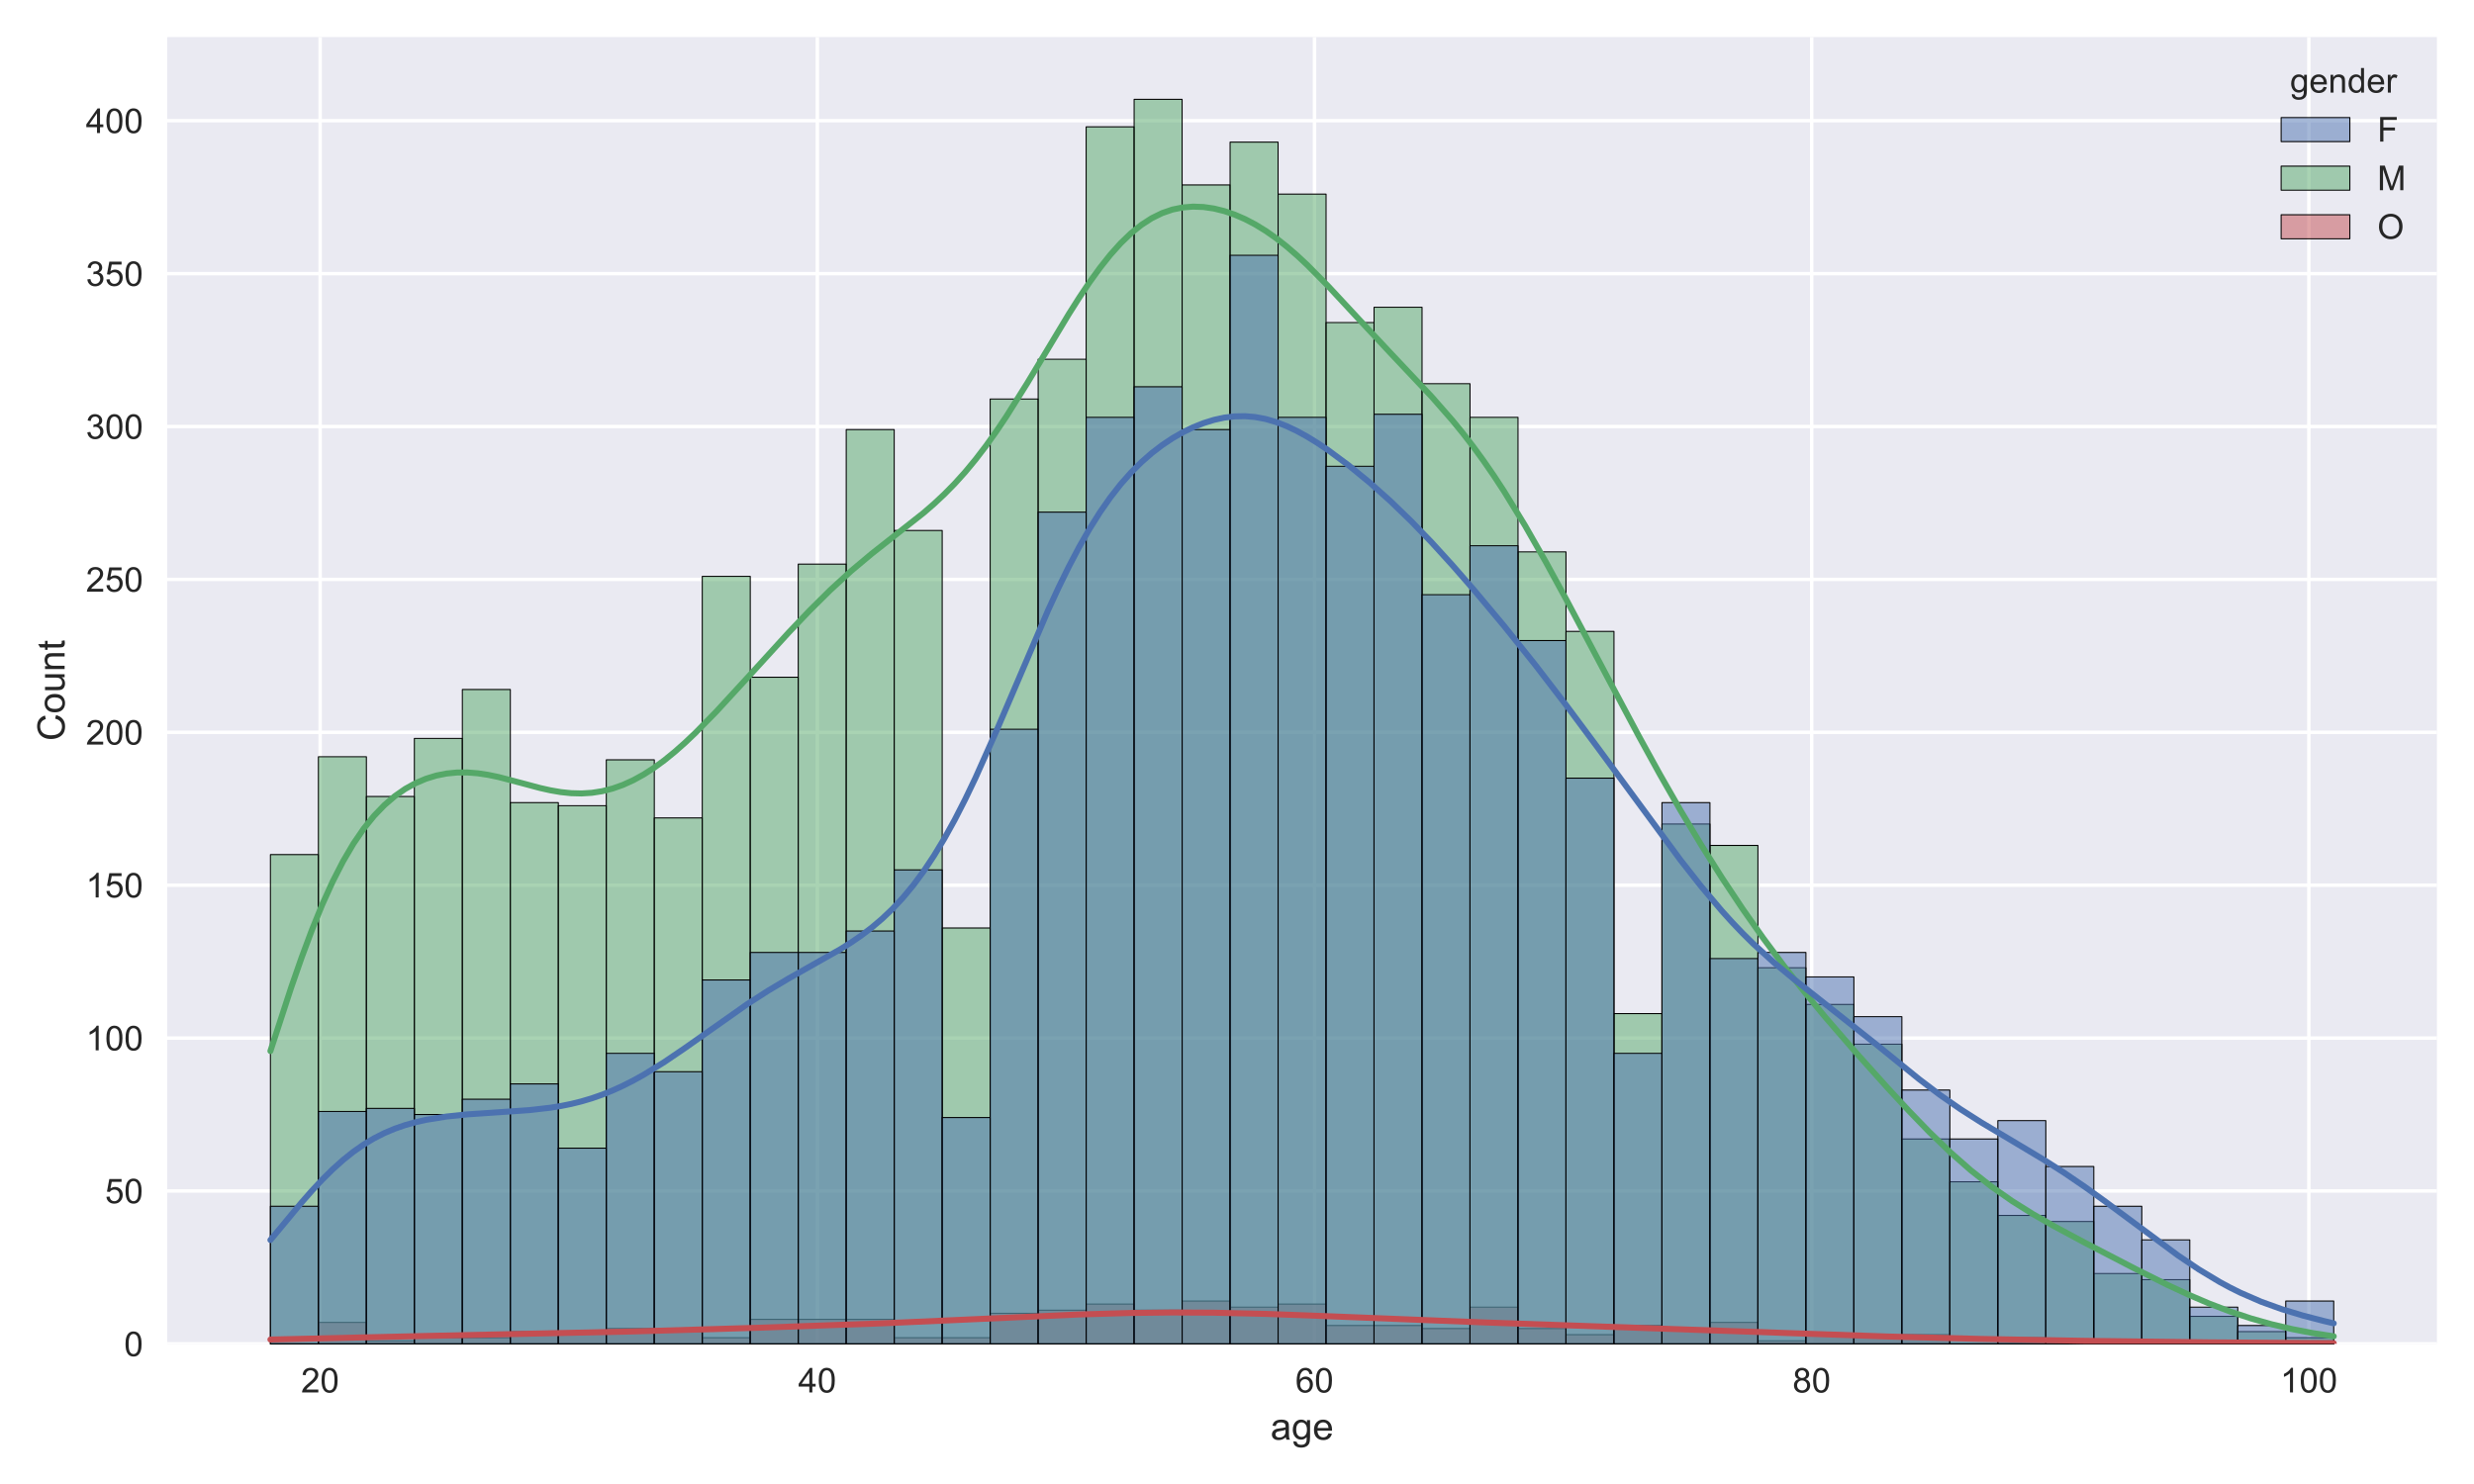 <?xml version="1.0" encoding="utf-8" standalone="no"?>
<!DOCTYPE svg PUBLIC "-//W3C//DTD SVG 1.1//EN"
  "http://www.w3.org/Graphics/SVG/1.1/DTD/svg11.dtd">
<!-- Created with matplotlib (https://matplotlib.org/) -->
<svg height="432pt" version="1.1" viewBox="0 0 720 432" width="720pt" xmlns="http://www.w3.org/2000/svg" xmlns:xlink="http://www.w3.org/1999/xlink">
 <defs>
  <style type="text/css">*{stroke-linecap:butt;stroke-linejoin:round;}</style>
 </defs>
 <g id="figure_1">
  <g id="patch_1">
   <path d="M 0 432 
L 720 432 
L 720 0 
L 0 0 
z
" style="fill:#ffffff;"/>
  </g>
  <g id="axes_1">
   <g id="patch_2">
    <path d="M 48.675 391.2 
L 709.2 391.2 
L 709.2 10.8 
L 48.675 10.8 
z
" style="fill:#eaeaf2;"/>
   </g>
   <g id="matplotlib.axis_1">
    <g id="xtick_1">
     <g id="line2d_1">
      <path clip-path="url(#p66447068a5)" d="M 93.168 391.2 
L 93.168 10.8 
" style="fill:none;stroke:#ffffff;stroke-linecap:round;"/>
     </g>
     <g id="line2d_2"/>
     <g id="text_1">
      <!-- 20 -->
      <g style="fill:#262626;" transform="translate(87.607 405.358)scale(0.1 -0.1)">
       <defs>
        <path d="M 50.344 8.453 
L 50.344 0 
L 3.031 0 
Q 2.938 3.172 4.047 6.109 
Q 5.859 10.938 9.828 15.625 
Q 13.812 20.312 21.344 26.469 
Q 33.016 36.031 37.109 41.625 
Q 41.219 47.219 41.219 52.203 
Q 41.219 57.422 37.469 61 
Q 33.734 64.594 27.734 64.594 
Q 21.391 64.594 17.578 60.781 
Q 13.766 56.984 13.719 50.25 
L 4.688 51.172 
Q 5.609 61.281 11.656 66.578 
Q 17.719 71.875 27.938 71.875 
Q 38.234 71.875 44.234 66.156 
Q 50.25 60.453 50.25 52 
Q 50.25 47.703 48.484 43.547 
Q 46.734 39.406 42.656 34.812 
Q 38.578 30.219 29.109 22.219 
Q 21.188 15.578 18.938 13.203 
Q 16.703 10.844 15.234 8.453 
z
" id="ArialMT-50"/>
        <path d="M 4.156 35.297 
Q 4.156 48 6.766 55.734 
Q 9.375 63.484 14.516 67.672 
Q 19.672 71.875 27.484 71.875 
Q 33.25 71.875 37.594 69.547 
Q 41.938 67.234 44.766 62.859 
Q 47.609 58.5 49.219 52.219 
Q 50.828 45.953 50.828 35.297 
Q 50.828 22.703 48.234 14.969 
Q 45.656 7.234 40.5 3 
Q 35.359 -1.219 27.484 -1.219 
Q 17.141 -1.219 11.234 6.203 
Q 4.156 15.141 4.156 35.297 
z
M 13.188 35.297 
Q 13.188 17.672 17.312 11.828 
Q 21.438 6 27.484 6 
Q 33.547 6 37.672 11.859 
Q 41.797 17.719 41.797 35.297 
Q 41.797 52.984 37.672 58.781 
Q 33.547 64.594 27.391 64.594 
Q 21.344 64.594 17.719 59.469 
Q 13.188 52.938 13.188 35.297 
z
" id="ArialMT-48"/>
       </defs>
       <use xlink:href="#ArialMT-50"/>
       <use x="55.615" xlink:href="#ArialMT-48"/>
      </g>
     </g>
    </g>
    <g id="xtick_2">
     <g id="line2d_3">
      <path clip-path="url(#p66447068a5)" d="M 237.862 391.2 
L 237.862 10.8 
" style="fill:none;stroke:#ffffff;stroke-linecap:round;"/>
     </g>
     <g id="line2d_4"/>
     <g id="text_2">
      <!-- 40 -->
      <g style="fill:#262626;" transform="translate(232.301 405.358)scale(0.1 -0.1)">
       <defs>
        <path d="M 32.328 0 
L 32.328 17.141 
L 1.266 17.141 
L 1.266 25.203 
L 33.938 71.578 
L 41.109 71.578 
L 41.109 25.203 
L 50.781 25.203 
L 50.781 17.141 
L 41.109 17.141 
L 41.109 0 
z
M 32.328 25.203 
L 32.328 57.469 
L 9.906 25.203 
z
" id="ArialMT-52"/>
       </defs>
       <use xlink:href="#ArialMT-52"/>
       <use x="55.615" xlink:href="#ArialMT-48"/>
      </g>
     </g>
    </g>
    <g id="xtick_3">
     <g id="line2d_5">
      <path clip-path="url(#p66447068a5)" d="M 382.555 391.2 
L 382.555 10.8 
" style="fill:none;stroke:#ffffff;stroke-linecap:round;"/>
     </g>
     <g id="line2d_6"/>
     <g id="text_3">
      <!-- 60 -->
      <g style="fill:#262626;" transform="translate(376.994 405.358)scale(0.1 -0.1)">
       <defs>
        <path d="M 49.75 54.047 
L 41.016 53.375 
Q 39.844 58.547 37.703 60.891 
Q 34.125 64.656 28.906 64.656 
Q 24.703 64.656 21.531 62.312 
Q 17.391 59.281 14.984 53.469 
Q 12.594 47.656 12.5 36.922 
Q 15.672 41.75 20.266 44.094 
Q 24.859 46.438 29.891 46.438 
Q 38.672 46.438 44.844 39.969 
Q 51.031 33.5 51.031 23.25 
Q 51.031 16.5 48.125 10.719 
Q 45.219 4.938 40.141 1.859 
Q 35.062 -1.219 28.609 -1.219 
Q 17.625 -1.219 10.688 6.859 
Q 3.766 14.938 3.766 33.5 
Q 3.766 54.25 11.422 63.672 
Q 18.109 71.875 29.438 71.875 
Q 37.891 71.875 43.281 67.141 
Q 48.688 62.406 49.75 54.047 
z
M 13.875 23.188 
Q 13.875 18.656 15.797 14.5 
Q 17.719 10.359 21.188 8.172 
Q 24.656 6 28.469 6 
Q 34.031 6 38.031 10.484 
Q 42.047 14.984 42.047 22.703 
Q 42.047 30.125 38.078 34.391 
Q 34.125 38.672 28.125 38.672 
Q 22.172 38.672 18.016 34.391 
Q 13.875 30.125 13.875 23.188 
z
" id="ArialMT-54"/>
       </defs>
       <use xlink:href="#ArialMT-54"/>
       <use x="55.615" xlink:href="#ArialMT-48"/>
      </g>
     </g>
    </g>
    <g id="xtick_4">
     <g id="line2d_7">
      <path clip-path="url(#p66447068a5)" d="M 527.248 391.2 
L 527.248 10.8 
" style="fill:none;stroke:#ffffff;stroke-linecap:round;"/>
     </g>
     <g id="line2d_8"/>
     <g id="text_4">
      <!-- 80 -->
      <g style="fill:#262626;" transform="translate(521.687 405.358)scale(0.1 -0.1)">
       <defs>
        <path d="M 17.672 38.812 
Q 12.203 40.828 9.562 44.531 
Q 6.938 48.25 6.938 53.422 
Q 6.938 61.234 12.547 66.547 
Q 18.172 71.875 27.484 71.875 
Q 36.859 71.875 42.578 66.422 
Q 48.297 60.984 48.297 53.172 
Q 48.297 48.188 45.672 44.5 
Q 43.062 40.828 37.75 38.812 
Q 44.344 36.672 47.781 31.875 
Q 51.219 27.094 51.219 20.453 
Q 51.219 11.281 44.719 5.031 
Q 38.234 -1.219 27.641 -1.219 
Q 17.047 -1.219 10.547 5.047 
Q 4.047 11.328 4.047 20.703 
Q 4.047 27.688 7.594 32.391 
Q 11.141 37.109 17.672 38.812 
z
M 15.922 53.719 
Q 15.922 48.641 19.188 45.406 
Q 22.469 42.188 27.688 42.188 
Q 32.766 42.188 36.016 45.375 
Q 39.266 48.578 39.266 53.219 
Q 39.266 58.062 35.906 61.359 
Q 32.562 64.656 27.594 64.656 
Q 22.562 64.656 19.234 61.422 
Q 15.922 58.203 15.922 53.719 
z
M 13.094 20.656 
Q 13.094 16.891 14.875 13.375 
Q 16.656 9.859 20.172 7.922 
Q 23.688 6 27.734 6 
Q 34.031 6 38.125 10.047 
Q 42.234 14.109 42.234 20.359 
Q 42.234 26.703 38.016 30.859 
Q 33.797 35.016 27.438 35.016 
Q 21.234 35.016 17.156 30.906 
Q 13.094 26.812 13.094 20.656 
z
" id="ArialMT-56"/>
       </defs>
       <use xlink:href="#ArialMT-56"/>
       <use x="55.615" xlink:href="#ArialMT-48"/>
      </g>
     </g>
    </g>
    <g id="xtick_5">
     <g id="line2d_9">
      <path clip-path="url(#p66447068a5)" d="M 671.941 391.2 
L 671.941 10.8 
" style="fill:none;stroke:#ffffff;stroke-linecap:round;"/>
     </g>
     <g id="line2d_10"/>
     <g id="text_5">
      <!-- 100 -->
      <g style="fill:#262626;" transform="translate(663.6 405.358)scale(0.1 -0.1)">
       <defs>
        <path d="M 37.25 0 
L 28.469 0 
L 28.469 56 
Q 25.297 52.984 20.141 49.953 
Q 14.984 46.922 10.891 45.406 
L 10.891 53.906 
Q 18.266 57.375 23.781 62.297 
Q 29.297 67.234 31.594 71.875 
L 37.25 71.875 
z
" id="ArialMT-49"/>
       </defs>
       <use xlink:href="#ArialMT-49"/>
       <use x="55.615" xlink:href="#ArialMT-48"/>
       <use x="111.23" xlink:href="#ArialMT-48"/>
      </g>
     </g>
    </g>
    <g id="text_6">
     <!-- age -->
     <g style="fill:#262626;" transform="translate(369.762 419.09)scale(0.11 -0.11)">
      <defs>
       <path d="M 40.438 6.391 
Q 35.547 2.25 31.031 0.531 
Q 26.516 -1.172 21.344 -1.172 
Q 12.797 -1.172 8.203 3 
Q 3.609 7.172 3.609 13.672 
Q 3.609 17.484 5.344 20.625 
Q 7.078 23.781 9.891 25.688 
Q 12.703 27.594 16.219 28.562 
Q 18.797 29.25 24.031 29.891 
Q 34.672 31.156 39.703 32.906 
Q 39.75 34.719 39.75 35.203 
Q 39.75 40.578 37.25 42.781 
Q 33.891 45.75 27.25 45.75 
Q 21.047 45.75 18.094 43.578 
Q 15.141 41.406 13.719 35.891 
L 5.125 37.062 
Q 6.297 42.578 8.984 45.969 
Q 11.672 49.359 16.75 51.188 
Q 21.828 53.031 28.516 53.031 
Q 35.156 53.031 39.297 51.469 
Q 43.453 49.906 45.406 47.531 
Q 47.359 45.172 48.141 41.547 
Q 48.578 39.312 48.578 33.453 
L 48.578 21.734 
Q 48.578 9.469 49.141 6.219 
Q 49.703 2.984 51.375 0 
L 42.188 0 
Q 40.828 2.734 40.438 6.391 
z
M 39.703 26.031 
Q 34.906 24.078 25.344 22.703 
Q 19.922 21.922 17.672 20.938 
Q 15.438 19.969 14.203 18.094 
Q 12.984 16.219 12.984 13.922 
Q 12.984 10.406 15.641 8.062 
Q 18.312 5.719 23.438 5.719 
Q 28.516 5.719 32.469 7.938 
Q 36.422 10.156 38.281 14.016 
Q 39.703 17 39.703 22.797 
z
" id="ArialMT-97"/>
       <path d="M 4.984 -4.297 
L 13.531 -5.562 
Q 14.062 -9.516 16.5 -11.328 
Q 19.781 -13.766 25.438 -13.766 
Q 31.547 -13.766 34.859 -11.328 
Q 38.188 -8.891 39.359 -4.5 
Q 40.047 -1.812 39.984 6.781 
Q 34.234 0 25.641 0 
Q 14.938 0 9.078 7.719 
Q 3.219 15.438 3.219 26.219 
Q 3.219 33.641 5.906 39.906 
Q 8.594 46.188 13.688 49.609 
Q 18.797 53.031 25.688 53.031 
Q 34.859 53.031 40.828 45.609 
L 40.828 51.859 
L 48.922 51.859 
L 48.922 7.031 
Q 48.922 -5.078 46.453 -10.125 
Q 44 -15.188 38.641 -18.109 
Q 33.297 -21.047 25.484 -21.047 
Q 16.219 -21.047 10.5 -16.875 
Q 4.781 -12.703 4.984 -4.297 
z
M 12.25 26.859 
Q 12.25 16.656 16.297 11.969 
Q 20.359 7.281 26.469 7.281 
Q 32.516 7.281 36.609 11.938 
Q 40.719 16.609 40.719 26.562 
Q 40.719 36.078 36.5 40.906 
Q 32.281 45.75 26.312 45.75 
Q 20.453 45.75 16.344 40.984 
Q 12.25 36.234 12.25 26.859 
z
" id="ArialMT-103"/>
       <path d="M 42.094 16.703 
L 51.172 15.578 
Q 49.031 7.625 43.219 3.219 
Q 37.406 -1.172 28.375 -1.172 
Q 17 -1.172 10.328 5.828 
Q 3.656 12.844 3.656 25.484 
Q 3.656 38.578 10.391 45.797 
Q 17.141 53.031 27.875 53.031 
Q 38.281 53.031 44.875 45.953 
Q 51.469 38.875 51.469 26.031 
Q 51.469 25.25 51.422 23.688 
L 12.75 23.688 
Q 13.234 15.141 17.578 10.594 
Q 21.922 6.062 28.422 6.062 
Q 33.25 6.062 36.672 8.594 
Q 40.094 11.141 42.094 16.703 
z
M 13.234 30.906 
L 42.188 30.906 
Q 41.609 37.453 38.875 40.719 
Q 34.672 45.797 27.984 45.797 
Q 21.922 45.797 17.797 41.75 
Q 13.672 37.703 13.234 30.906 
z
" id="ArialMT-101"/>
      </defs>
      <use xlink:href="#ArialMT-97"/>
      <use x="55.615" xlink:href="#ArialMT-103"/>
      <use x="111.23" xlink:href="#ArialMT-101"/>
     </g>
    </g>
   </g>
   <g id="matplotlib.axis_2">
    <g id="ytick_1">
     <g id="line2d_11">
      <path clip-path="url(#p66447068a5)" d="M 48.675 391.2 
L 709.2 391.2 
" style="fill:none;stroke:#ffffff;stroke-linecap:round;"/>
     </g>
     <g id="line2d_12"/>
     <g id="text_7">
      <!-- 0 -->
      <g style="fill:#262626;" transform="translate(36.114 394.779)scale(0.1 -0.1)">
       <use xlink:href="#ArialMT-48"/>
      </g>
     </g>
    </g>
    <g id="ytick_2">
     <g id="line2d_13">
      <path clip-path="url(#p66447068a5)" d="M 48.675 346.693 
L 709.2 346.693 
" style="fill:none;stroke:#ffffff;stroke-linecap:round;"/>
     </g>
     <g id="line2d_14"/>
     <g id="text_8">
      <!-- 50 -->
      <g style="fill:#262626;" transform="translate(30.553 350.272)scale(0.1 -0.1)">
       <defs>
        <path d="M 4.156 18.75 
L 13.375 19.531 
Q 14.406 12.797 18.141 9.391 
Q 21.875 6 27.156 6 
Q 33.5 6 37.891 10.781 
Q 42.281 15.578 42.281 23.484 
Q 42.281 31 38.062 35.344 
Q 33.844 39.703 27 39.703 
Q 22.75 39.703 19.328 37.766 
Q 15.922 35.844 13.969 32.766 
L 5.719 33.844 
L 12.641 70.609 
L 48.25 70.609 
L 48.25 62.203 
L 19.672 62.203 
L 15.828 42.969 
Q 22.266 47.469 29.344 47.469 
Q 38.719 47.469 45.156 40.969 
Q 51.609 34.469 51.609 24.266 
Q 51.609 14.547 45.953 7.469 
Q 39.062 -1.219 27.156 -1.219 
Q 17.391 -1.219 11.203 4.25 
Q 5.031 9.719 4.156 18.75 
z
" id="ArialMT-53"/>
       </defs>
       <use xlink:href="#ArialMT-53"/>
       <use x="55.615" xlink:href="#ArialMT-48"/>
      </g>
     </g>
    </g>
    <g id="ytick_3">
     <g id="line2d_15">
      <path clip-path="url(#p66447068a5)" d="M 48.675 302.186 
L 709.2 302.186 
" style="fill:none;stroke:#ffffff;stroke-linecap:round;"/>
     </g>
     <g id="line2d_16"/>
     <g id="text_9">
      <!-- 100 -->
      <g style="fill:#262626;" transform="translate(24.992 305.765)scale(0.1 -0.1)">
       <use xlink:href="#ArialMT-49"/>
       <use x="55.615" xlink:href="#ArialMT-48"/>
       <use x="111.23" xlink:href="#ArialMT-48"/>
      </g>
     </g>
    </g>
    <g id="ytick_4">
     <g id="line2d_17">
      <path clip-path="url(#p66447068a5)" d="M 48.675 257.679 
L 709.2 257.679 
" style="fill:none;stroke:#ffffff;stroke-linecap:round;"/>
     </g>
     <g id="line2d_18"/>
     <g id="text_10">
      <!-- 150 -->
      <g style="fill:#262626;" transform="translate(24.992 261.258)scale(0.1 -0.1)">
       <use xlink:href="#ArialMT-49"/>
       <use x="55.615" xlink:href="#ArialMT-53"/>
       <use x="111.23" xlink:href="#ArialMT-48"/>
      </g>
     </g>
    </g>
    <g id="ytick_5">
     <g id="line2d_19">
      <path clip-path="url(#p66447068a5)" d="M 48.675 213.173 
L 709.2 213.173 
" style="fill:none;stroke:#ffffff;stroke-linecap:round;"/>
     </g>
     <g id="line2d_20"/>
     <g id="text_11">
      <!-- 200 -->
      <g style="fill:#262626;" transform="translate(24.992 216.752)scale(0.1 -0.1)">
       <use xlink:href="#ArialMT-50"/>
       <use x="55.615" xlink:href="#ArialMT-48"/>
       <use x="111.23" xlink:href="#ArialMT-48"/>
      </g>
     </g>
    </g>
    <g id="ytick_6">
     <g id="line2d_21">
      <path clip-path="url(#p66447068a5)" d="M 48.675 168.666 
L 709.2 168.666 
" style="fill:none;stroke:#ffffff;stroke-linecap:round;"/>
     </g>
     <g id="line2d_22"/>
     <g id="text_12">
      <!-- 250 -->
      <g style="fill:#262626;" transform="translate(24.992 172.245)scale(0.1 -0.1)">
       <use xlink:href="#ArialMT-50"/>
       <use x="55.615" xlink:href="#ArialMT-53"/>
       <use x="111.23" xlink:href="#ArialMT-48"/>
      </g>
     </g>
    </g>
    <g id="ytick_7">
     <g id="line2d_23">
      <path clip-path="url(#p66447068a5)" d="M 48.675 124.159 
L 709.2 124.159 
" style="fill:none;stroke:#ffffff;stroke-linecap:round;"/>
     </g>
     <g id="line2d_24"/>
     <g id="text_13">
      <!-- 300 -->
      <g style="fill:#262626;" transform="translate(24.992 127.738)scale(0.1 -0.1)">
       <defs>
        <path d="M 4.203 18.891 
L 12.984 20.062 
Q 14.5 12.594 18.141 9.297 
Q 21.781 6 27 6 
Q 33.203 6 37.469 10.297 
Q 41.75 14.594 41.75 20.953 
Q 41.75 27 37.797 30.922 
Q 33.844 34.859 27.734 34.859 
Q 25.25 34.859 21.531 33.891 
L 22.516 41.609 
Q 23.391 41.5 23.922 41.5 
Q 29.547 41.5 34.031 44.422 
Q 38.531 47.359 38.531 53.469 
Q 38.531 58.297 35.25 61.469 
Q 31.984 64.656 26.812 64.656 
Q 21.688 64.656 18.266 61.422 
Q 14.844 58.203 13.875 51.766 
L 5.078 53.328 
Q 6.688 62.156 12.391 67.016 
Q 18.109 71.875 26.609 71.875 
Q 32.469 71.875 37.391 69.359 
Q 42.328 66.844 44.938 62.5 
Q 47.562 58.156 47.562 53.266 
Q 47.562 48.641 45.062 44.828 
Q 42.578 41.016 37.703 38.766 
Q 44.047 37.312 47.562 32.688 
Q 51.078 28.078 51.078 21.141 
Q 51.078 11.766 44.234 5.25 
Q 37.406 -1.266 26.953 -1.266 
Q 17.531 -1.266 11.297 4.344 
Q 5.078 9.969 4.203 18.891 
z
" id="ArialMT-51"/>
       </defs>
       <use xlink:href="#ArialMT-51"/>
       <use x="55.615" xlink:href="#ArialMT-48"/>
       <use x="111.23" xlink:href="#ArialMT-48"/>
      </g>
     </g>
    </g>
    <g id="ytick_8">
     <g id="line2d_25">
      <path clip-path="url(#p66447068a5)" d="M 48.675 79.652 
L 709.2 79.652 
" style="fill:none;stroke:#ffffff;stroke-linecap:round;"/>
     </g>
     <g id="line2d_26"/>
     <g id="text_14">
      <!-- 350 -->
      <g style="fill:#262626;" transform="translate(24.992 83.231)scale(0.1 -0.1)">
       <use xlink:href="#ArialMT-51"/>
       <use x="55.615" xlink:href="#ArialMT-53"/>
       <use x="111.23" xlink:href="#ArialMT-48"/>
      </g>
     </g>
    </g>
    <g id="ytick_9">
     <g id="line2d_27">
      <path clip-path="url(#p66447068a5)" d="M 48.675 35.145 
L 709.2 35.145 
" style="fill:none;stroke:#ffffff;stroke-linecap:round;"/>
     </g>
     <g id="line2d_28"/>
     <g id="text_15">
      <!-- 400 -->
      <g style="fill:#262626;" transform="translate(24.992 38.724)scale(0.1 -0.1)">
       <use xlink:href="#ArialMT-52"/>
       <use x="55.615" xlink:href="#ArialMT-48"/>
       <use x="111.23" xlink:href="#ArialMT-48"/>
      </g>
     </g>
    </g>
    <g id="text_16">
     <!-- Count -->
     <g style="fill:#262626;" transform="translate(18.806 215.676)rotate(-90)scale(0.11 -0.11)">
      <defs>
       <path d="M 58.797 25.094 
L 68.266 22.703 
Q 65.281 11.031 57.547 4.906 
Q 49.812 -1.219 38.625 -1.219 
Q 27.047 -1.219 19.797 3.484 
Q 12.547 8.203 8.766 17.141 
Q 4.984 26.078 4.984 36.328 
Q 4.984 47.516 9.25 55.828 
Q 13.531 64.156 21.406 68.469 
Q 29.297 72.797 38.766 72.797 
Q 49.516 72.797 56.828 67.328 
Q 64.156 61.859 67.047 51.953 
L 57.719 49.75 
Q 55.219 57.562 50.484 61.125 
Q 45.75 64.703 38.578 64.703 
Q 30.328 64.703 24.781 60.734 
Q 19.234 56.781 16.984 50.109 
Q 14.75 43.453 14.75 36.375 
Q 14.75 27.25 17.406 20.438 
Q 20.062 13.625 25.672 10.25 
Q 31.297 6.891 37.844 6.891 
Q 45.797 6.891 51.312 11.469 
Q 56.844 16.062 58.797 25.094 
z
" id="ArialMT-67"/>
       <path d="M 3.328 25.922 
Q 3.328 40.328 11.328 47.266 
Q 18.016 53.031 27.641 53.031 
Q 38.328 53.031 45.109 46.016 
Q 51.906 39.016 51.906 26.656 
Q 51.906 16.656 48.906 10.906 
Q 45.906 5.172 40.156 2 
Q 34.422 -1.172 27.641 -1.172 
Q 16.75 -1.172 10.031 5.812 
Q 3.328 12.797 3.328 25.922 
z
M 12.359 25.922 
Q 12.359 15.969 16.703 11.016 
Q 21.047 6.062 27.641 6.062 
Q 34.188 6.062 38.531 11.031 
Q 42.875 16.016 42.875 26.219 
Q 42.875 35.844 38.5 40.797 
Q 34.125 45.75 27.641 45.75 
Q 21.047 45.75 16.703 40.812 
Q 12.359 35.891 12.359 25.922 
z
" id="ArialMT-111"/>
       <path d="M 40.578 0 
L 40.578 7.625 
Q 34.516 -1.172 24.125 -1.172 
Q 19.531 -1.172 15.547 0.578 
Q 11.578 2.344 9.641 5 
Q 7.719 7.672 6.938 11.531 
Q 6.391 14.109 6.391 19.734 
L 6.391 51.859 
L 15.188 51.859 
L 15.188 23.094 
Q 15.188 16.219 15.719 13.812 
Q 16.547 10.359 19.234 8.375 
Q 21.922 6.391 25.875 6.391 
Q 29.828 6.391 33.297 8.422 
Q 36.766 10.453 38.203 13.938 
Q 39.656 17.438 39.656 24.078 
L 39.656 51.859 
L 48.438 51.859 
L 48.438 0 
z
" id="ArialMT-117"/>
       <path d="M 6.594 0 
L 6.594 51.859 
L 14.5 51.859 
L 14.5 44.484 
Q 20.219 53.031 31 53.031 
Q 35.688 53.031 39.625 51.344 
Q 43.562 49.656 45.516 46.922 
Q 47.469 44.188 48.25 40.438 
Q 48.734 37.984 48.734 31.891 
L 48.734 0 
L 39.938 0 
L 39.938 31.547 
Q 39.938 36.922 38.906 39.578 
Q 37.891 42.234 35.281 43.812 
Q 32.672 45.406 29.156 45.406 
Q 23.531 45.406 19.453 41.844 
Q 15.375 38.281 15.375 28.328 
L 15.375 0 
z
" id="ArialMT-110"/>
       <path d="M 25.781 7.859 
L 27.047 0.094 
Q 23.344 -0.688 20.406 -0.688 
Q 15.625 -0.688 12.984 0.828 
Q 10.359 2.344 9.281 4.812 
Q 8.203 7.281 8.203 15.188 
L 8.203 45.016 
L 1.766 45.016 
L 1.766 51.859 
L 8.203 51.859 
L 8.203 64.703 
L 16.938 69.969 
L 16.938 51.859 
L 25.781 51.859 
L 25.781 45.016 
L 16.938 45.016 
L 16.938 14.703 
Q 16.938 10.938 17.406 9.859 
Q 17.875 8.797 18.922 8.156 
Q 19.969 7.516 21.922 7.516 
Q 23.391 7.516 25.781 7.859 
z
" id="ArialMT-116"/>
      </defs>
      <use xlink:href="#ArialMT-67"/>
      <use x="72.217" xlink:href="#ArialMT-111"/>
      <use x="127.832" xlink:href="#ArialMT-117"/>
      <use x="183.447" xlink:href="#ArialMT-110"/>
      <use x="239.062" xlink:href="#ArialMT-116"/>
     </g>
    </g>
   </g>
   <g id="patch_3">
    <path clip-path="url(#p66447068a5)" d="M 78.699 391.2 
L 92.663 391.2 
L 92.663 391.2 
L 78.699 391.2 
z
" style="fill:#c44e52;fill-opacity:0.5;stroke:#000000;stroke-linejoin:miter;stroke-width:0.3;"/>
   </g>
   <g id="patch_4">
    <path clip-path="url(#p66447068a5)" d="M 92.663 391.2 
L 106.628 391.2 
L 106.628 384.969 
L 92.663 384.969 
z
" style="fill:#c44e52;fill-opacity:0.5;stroke:#000000;stroke-linejoin:miter;stroke-width:0.3;"/>
   </g>
   <g id="patch_5">
    <path clip-path="url(#p66447068a5)" d="M 106.628 391.2 
L 120.593 391.2 
L 120.593 390.31 
L 106.628 390.31 
z
" style="fill:#c44e52;fill-opacity:0.5;stroke:#000000;stroke-linejoin:miter;stroke-width:0.3;"/>
   </g>
   <g id="patch_6">
    <path clip-path="url(#p66447068a5)" d="M 120.593 391.2 
L 134.557 391.2 
L 134.557 389.42 
L 120.593 389.42 
z
" style="fill:#c44e52;fill-opacity:0.5;stroke:#000000;stroke-linejoin:miter;stroke-width:0.3;"/>
   </g>
   <g id="patch_7">
    <path clip-path="url(#p66447068a5)" d="M 134.557 391.2 
L 148.522 391.2 
L 148.522 389.42 
L 134.557 389.42 
z
" style="fill:#c44e52;fill-opacity:0.5;stroke:#000000;stroke-linejoin:miter;stroke-width:0.3;"/>
   </g>
   <g id="patch_8">
    <path clip-path="url(#p66447068a5)" d="M 148.522 391.2 
L 162.486 391.2 
L 162.486 387.639 
L 148.522 387.639 
z
" style="fill:#c44e52;fill-opacity:0.5;stroke:#000000;stroke-linejoin:miter;stroke-width:0.3;"/>
   </g>
   <g id="patch_9">
    <path clip-path="url(#p66447068a5)" d="M 162.486 391.2 
L 176.451 391.2 
L 176.451 387.639 
L 162.486 387.639 
z
" style="fill:#c44e52;fill-opacity:0.5;stroke:#000000;stroke-linejoin:miter;stroke-width:0.3;"/>
   </g>
   <g id="patch_10">
    <path clip-path="url(#p66447068a5)" d="M 176.451 391.2 
L 190.416 391.2 
L 190.416 386.749 
L 176.451 386.749 
z
" style="fill:#c44e52;fill-opacity:0.5;stroke:#000000;stroke-linejoin:miter;stroke-width:0.3;"/>
   </g>
   <g id="patch_11">
    <path clip-path="url(#p66447068a5)" d="M 190.416 391.2 
L 204.38 391.2 
L 204.38 387.639 
L 190.416 387.639 
z
" style="fill:#c44e52;fill-opacity:0.5;stroke:#000000;stroke-linejoin:miter;stroke-width:0.3;"/>
   </g>
   <g id="patch_12">
    <path clip-path="url(#p66447068a5)" d="M 204.38 391.2 
L 218.345 391.2 
L 218.345 389.42 
L 204.38 389.42 
z
" style="fill:#c44e52;fill-opacity:0.5;stroke:#000000;stroke-linejoin:miter;stroke-width:0.3;"/>
   </g>
   <g id="patch_13">
    <path clip-path="url(#p66447068a5)" d="M 218.345 391.2 
L 232.309 391.2 
L 232.309 384.079 
L 218.345 384.079 
z
" style="fill:#c44e52;fill-opacity:0.5;stroke:#000000;stroke-linejoin:miter;stroke-width:0.3;"/>
   </g>
   <g id="patch_14">
    <path clip-path="url(#p66447068a5)" d="M 232.309 391.2 
L 246.274 391.2 
L 246.274 384.079 
L 232.309 384.079 
z
" style="fill:#c44e52;fill-opacity:0.5;stroke:#000000;stroke-linejoin:miter;stroke-width:0.3;"/>
   </g>
   <g id="patch_15">
    <path clip-path="url(#p66447068a5)" d="M 246.274 391.2 
L 260.239 391.2 
L 260.239 384.079 
L 246.274 384.079 
z
" style="fill:#c44e52;fill-opacity:0.5;stroke:#000000;stroke-linejoin:miter;stroke-width:0.3;"/>
   </g>
   <g id="patch_16">
    <path clip-path="url(#p66447068a5)" d="M 260.239 391.2 
L 274.203 391.2 
L 274.203 389.42 
L 260.239 389.42 
z
" style="fill:#c44e52;fill-opacity:0.5;stroke:#000000;stroke-linejoin:miter;stroke-width:0.3;"/>
   </g>
   <g id="patch_17">
    <path clip-path="url(#p66447068a5)" d="M 274.203 391.2 
L 288.168 391.2 
L 288.168 389.42 
L 274.203 389.42 
z
" style="fill:#c44e52;fill-opacity:0.5;stroke:#000000;stroke-linejoin:miter;stroke-width:0.3;"/>
   </g>
   <g id="patch_18">
    <path clip-path="url(#p66447068a5)" d="M 288.168 391.2 
L 302.132 391.2 
L 302.132 382.299 
L 288.168 382.299 
z
" style="fill:#c44e52;fill-opacity:0.5;stroke:#000000;stroke-linejoin:miter;stroke-width:0.3;"/>
   </g>
   <g id="patch_19">
    <path clip-path="url(#p66447068a5)" d="M 302.132 391.2 
L 316.097 391.2 
L 316.097 381.408 
L 302.132 381.408 
z
" style="fill:#c44e52;fill-opacity:0.5;stroke:#000000;stroke-linejoin:miter;stroke-width:0.3;"/>
   </g>
   <g id="patch_20">
    <path clip-path="url(#p66447068a5)" d="M 316.097 391.2 
L 330.061 391.2 
L 330.061 379.628 
L 316.097 379.628 
z
" style="fill:#c44e52;fill-opacity:0.5;stroke:#000000;stroke-linejoin:miter;stroke-width:0.3;"/>
   </g>
   <g id="patch_21">
    <path clip-path="url(#p66447068a5)" d="M 330.061 391.2 
L 344.026 391.2 
L 344.026 381.408 
L 330.061 381.408 
z
" style="fill:#c44e52;fill-opacity:0.5;stroke:#000000;stroke-linejoin:miter;stroke-width:0.3;"/>
   </g>
   <g id="patch_22">
    <path clip-path="url(#p66447068a5)" d="M 344.026 391.2 
L 357.991 391.2 
L 357.991 378.738 
L 344.026 378.738 
z
" style="fill:#c44e52;fill-opacity:0.5;stroke:#000000;stroke-linejoin:miter;stroke-width:0.3;"/>
   </g>
   <g id="patch_23">
    <path clip-path="url(#p66447068a5)" d="M 357.991 391.2 
L 371.955 391.2 
L 371.955 380.518 
L 357.991 380.518 
z
" style="fill:#c44e52;fill-opacity:0.5;stroke:#000000;stroke-linejoin:miter;stroke-width:0.3;"/>
   </g>
   <g id="patch_24">
    <path clip-path="url(#p66447068a5)" d="M 371.955 391.2 
L 385.92 391.2 
L 385.92 379.628 
L 371.955 379.628 
z
" style="fill:#c44e52;fill-opacity:0.5;stroke:#000000;stroke-linejoin:miter;stroke-width:0.3;"/>
   </g>
   <g id="patch_25">
    <path clip-path="url(#p66447068a5)" d="M 385.92 391.2 
L 399.884 391.2 
L 399.884 385.859 
L 385.92 385.859 
z
" style="fill:#c44e52;fill-opacity:0.5;stroke:#000000;stroke-linejoin:miter;stroke-width:0.3;"/>
   </g>
   <g id="patch_26">
    <path clip-path="url(#p66447068a5)" d="M 399.884 391.2 
L 413.849 391.2 
L 413.849 385.859 
L 399.884 385.859 
z
" style="fill:#c44e52;fill-opacity:0.5;stroke:#000000;stroke-linejoin:miter;stroke-width:0.3;"/>
   </g>
   <g id="patch_27">
    <path clip-path="url(#p66447068a5)" d="M 413.849 391.2 
L 427.814 391.2 
L 427.814 386.749 
L 413.849 386.749 
z
" style="fill:#c44e52;fill-opacity:0.5;stroke:#000000;stroke-linejoin:miter;stroke-width:0.3;"/>
   </g>
   <g id="patch_28">
    <path clip-path="url(#p66447068a5)" d="M 427.814 391.2 
L 441.778 391.2 
L 441.778 380.518 
L 427.814 380.518 
z
" style="fill:#c44e52;fill-opacity:0.5;stroke:#000000;stroke-linejoin:miter;stroke-width:0.3;"/>
   </g>
   <g id="patch_29">
    <path clip-path="url(#p66447068a5)" d="M 441.778 391.2 
L 455.743 391.2 
L 455.743 386.749 
L 441.778 386.749 
z
" style="fill:#c44e52;fill-opacity:0.5;stroke:#000000;stroke-linejoin:miter;stroke-width:0.3;"/>
   </g>
   <g id="patch_30">
    <path clip-path="url(#p66447068a5)" d="M 455.743 391.2 
L 469.707 391.2 
L 469.707 388.53 
L 455.743 388.53 
z
" style="fill:#c44e52;fill-opacity:0.5;stroke:#000000;stroke-linejoin:miter;stroke-width:0.3;"/>
   </g>
   <g id="patch_31">
    <path clip-path="url(#p66447068a5)" d="M 469.707 391.2 
L 483.672 391.2 
L 483.672 385.859 
L 469.707 385.859 
z
" style="fill:#c44e52;fill-opacity:0.5;stroke:#000000;stroke-linejoin:miter;stroke-width:0.3;"/>
   </g>
   <g id="patch_32">
    <path clip-path="url(#p66447068a5)" d="M 483.672 391.2 
L 497.636 391.2 
L 497.636 386.749 
L 483.672 386.749 
z
" style="fill:#c44e52;fill-opacity:0.5;stroke:#000000;stroke-linejoin:miter;stroke-width:0.3;"/>
   </g>
   <g id="patch_33">
    <path clip-path="url(#p66447068a5)" d="M 497.636 391.2 
L 511.601 391.2 
L 511.601 384.969 
L 497.636 384.969 
z
" style="fill:#c44e52;fill-opacity:0.5;stroke:#000000;stroke-linejoin:miter;stroke-width:0.3;"/>
   </g>
   <g id="patch_34">
    <path clip-path="url(#p66447068a5)" d="M 511.601 391.2 
L 525.566 391.2 
L 525.566 390.31 
L 511.601 390.31 
z
" style="fill:#c44e52;fill-opacity:0.5;stroke:#000000;stroke-linejoin:miter;stroke-width:0.3;"/>
   </g>
   <g id="patch_35">
    <path clip-path="url(#p66447068a5)" d="M 525.566 391.2 
L 539.53 391.2 
L 539.53 388.53 
L 525.566 388.53 
z
" style="fill:#c44e52;fill-opacity:0.5;stroke:#000000;stroke-linejoin:miter;stroke-width:0.3;"/>
   </g>
   <g id="patch_36">
    <path clip-path="url(#p66447068a5)" d="M 539.53 391.2 
L 553.495 391.2 
L 553.495 389.42 
L 539.53 389.42 
z
" style="fill:#c44e52;fill-opacity:0.5;stroke:#000000;stroke-linejoin:miter;stroke-width:0.3;"/>
   </g>
   <g id="patch_37">
    <path clip-path="url(#p66447068a5)" d="M 553.495 391.2 
L 567.459 391.2 
L 567.459 388.53 
L 553.495 388.53 
z
" style="fill:#c44e52;fill-opacity:0.5;stroke:#000000;stroke-linejoin:miter;stroke-width:0.3;"/>
   </g>
   <g id="patch_38">
    <path clip-path="url(#p66447068a5)" d="M 567.459 391.2 
L 581.424 391.2 
L 581.424 391.2 
L 567.459 391.2 
z
" style="fill:#c44e52;fill-opacity:0.5;stroke:#000000;stroke-linejoin:miter;stroke-width:0.3;"/>
   </g>
   <g id="patch_39">
    <path clip-path="url(#p66447068a5)" d="M 581.424 391.2 
L 595.389 391.2 
L 595.389 389.42 
L 581.424 389.42 
z
" style="fill:#c44e52;fill-opacity:0.5;stroke:#000000;stroke-linejoin:miter;stroke-width:0.3;"/>
   </g>
   <g id="patch_40">
    <path clip-path="url(#p66447068a5)" d="M 595.389 391.2 
L 609.353 391.2 
L 609.353 390.31 
L 595.389 390.31 
z
" style="fill:#c44e52;fill-opacity:0.5;stroke:#000000;stroke-linejoin:miter;stroke-width:0.3;"/>
   </g>
   <g id="patch_41">
    <path clip-path="url(#p66447068a5)" d="M 609.353 391.2 
L 623.318 391.2 
L 623.318 390.31 
L 609.353 390.31 
z
" style="fill:#c44e52;fill-opacity:0.5;stroke:#000000;stroke-linejoin:miter;stroke-width:0.3;"/>
   </g>
   <g id="patch_42">
    <path clip-path="url(#p66447068a5)" d="M 623.318 391.2 
L 637.282 391.2 
L 637.282 391.2 
L 623.318 391.2 
z
" style="fill:#c44e52;fill-opacity:0.5;stroke:#000000;stroke-linejoin:miter;stroke-width:0.3;"/>
   </g>
   <g id="patch_43">
    <path clip-path="url(#p66447068a5)" d="M 637.282 391.2 
L 651.247 391.2 
L 651.247 391.2 
L 637.282 391.2 
z
" style="fill:#c44e52;fill-opacity:0.5;stroke:#000000;stroke-linejoin:miter;stroke-width:0.3;"/>
   </g>
   <g id="patch_44">
    <path clip-path="url(#p66447068a5)" d="M 651.247 391.2 
L 665.212 391.2 
L 665.212 391.2 
L 651.247 391.2 
z
" style="fill:#c44e52;fill-opacity:0.5;stroke:#000000;stroke-linejoin:miter;stroke-width:0.3;"/>
   </g>
   <g id="patch_45">
    <path clip-path="url(#p66447068a5)" d="M 665.212 391.2 
L 679.176 391.2 
L 679.176 390.31 
L 665.212 390.31 
z
" style="fill:#c44e52;fill-opacity:0.5;stroke:#000000;stroke-linejoin:miter;stroke-width:0.3;"/>
   </g>
   <g id="patch_46">
    <path clip-path="url(#p66447068a5)" d="M 78.699 391.2 
L 92.663 391.2 
L 92.663 248.778 
L 78.699 248.778 
z
" style="fill:#55a868;fill-opacity:0.5;stroke:#000000;stroke-linejoin:miter;stroke-width:0.3;"/>
   </g>
   <g id="patch_47">
    <path clip-path="url(#p66447068a5)" d="M 92.663 391.2 
L 106.628 391.2 
L 106.628 220.294 
L 92.663 220.294 
z
" style="fill:#55a868;fill-opacity:0.5;stroke:#000000;stroke-linejoin:miter;stroke-width:0.3;"/>
   </g>
   <g id="patch_48">
    <path clip-path="url(#p66447068a5)" d="M 106.628 391.2 
L 120.593 391.2 
L 120.593 231.865 
L 106.628 231.865 
z
" style="fill:#55a868;fill-opacity:0.5;stroke:#000000;stroke-linejoin:miter;stroke-width:0.3;"/>
   </g>
   <g id="patch_49">
    <path clip-path="url(#p66447068a5)" d="M 120.593 391.2 
L 134.557 391.2 
L 134.557 214.953 
L 120.593 214.953 
z
" style="fill:#55a868;fill-opacity:0.5;stroke:#000000;stroke-linejoin:miter;stroke-width:0.3;"/>
   </g>
   <g id="patch_50">
    <path clip-path="url(#p66447068a5)" d="M 134.557 391.2 
L 148.522 391.2 
L 148.522 200.711 
L 134.557 200.711 
z
" style="fill:#55a868;fill-opacity:0.5;stroke:#000000;stroke-linejoin:miter;stroke-width:0.3;"/>
   </g>
   <g id="patch_51">
    <path clip-path="url(#p66447068a5)" d="M 148.522 391.2 
L 162.486 391.2 
L 162.486 233.646 
L 148.522 233.646 
z
" style="fill:#55a868;fill-opacity:0.5;stroke:#000000;stroke-linejoin:miter;stroke-width:0.3;"/>
   </g>
   <g id="patch_52">
    <path clip-path="url(#p66447068a5)" d="M 162.486 391.2 
L 176.451 391.2 
L 176.451 234.536 
L 162.486 234.536 
z
" style="fill:#55a868;fill-opacity:0.5;stroke:#000000;stroke-linejoin:miter;stroke-width:0.3;"/>
   </g>
   <g id="patch_53">
    <path clip-path="url(#p66447068a5)" d="M 176.451 391.2 
L 190.416 391.2 
L 190.416 221.184 
L 176.451 221.184 
z
" style="fill:#55a868;fill-opacity:0.5;stroke:#000000;stroke-linejoin:miter;stroke-width:0.3;"/>
   </g>
   <g id="patch_54">
    <path clip-path="url(#p66447068a5)" d="M 190.416 391.2 
L 204.38 391.2 
L 204.38 238.096 
L 190.416 238.096 
z
" style="fill:#55a868;fill-opacity:0.5;stroke:#000000;stroke-linejoin:miter;stroke-width:0.3;"/>
   </g>
   <g id="patch_55">
    <path clip-path="url(#p66447068a5)" d="M 204.38 391.2 
L 218.345 391.2 
L 218.345 167.776 
L 204.38 167.776 
z
" style="fill:#55a868;fill-opacity:0.5;stroke:#000000;stroke-linejoin:miter;stroke-width:0.3;"/>
   </g>
   <g id="patch_56">
    <path clip-path="url(#p66447068a5)" d="M 218.345 391.2 
L 232.309 391.2 
L 232.309 197.15 
L 218.345 197.15 
z
" style="fill:#55a868;fill-opacity:0.5;stroke:#000000;stroke-linejoin:miter;stroke-width:0.3;"/>
   </g>
   <g id="patch_57">
    <path clip-path="url(#p66447068a5)" d="M 232.309 391.2 
L 246.274 391.2 
L 246.274 164.215 
L 232.309 164.215 
z
" style="fill:#55a868;fill-opacity:0.5;stroke:#000000;stroke-linejoin:miter;stroke-width:0.3;"/>
   </g>
   <g id="patch_58">
    <path clip-path="url(#p66447068a5)" d="M 246.274 391.2 
L 260.239 391.2 
L 260.239 125.049 
L 246.274 125.049 
z
" style="fill:#55a868;fill-opacity:0.5;stroke:#000000;stroke-linejoin:miter;stroke-width:0.3;"/>
   </g>
   <g id="patch_59">
    <path clip-path="url(#p66447068a5)" d="M 260.239 391.2 
L 274.203 391.2 
L 274.203 154.424 
L 260.239 154.424 
z
" style="fill:#55a868;fill-opacity:0.5;stroke:#000000;stroke-linejoin:miter;stroke-width:0.3;"/>
   </g>
   <g id="patch_60">
    <path clip-path="url(#p66447068a5)" d="M 274.203 391.2 
L 288.168 391.2 
L 288.168 270.141 
L 274.203 270.141 
z
" style="fill:#55a868;fill-opacity:0.5;stroke:#000000;stroke-linejoin:miter;stroke-width:0.3;"/>
   </g>
   <g id="patch_61">
    <path clip-path="url(#p66447068a5)" d="M 288.168 391.2 
L 302.132 391.2 
L 302.132 116.148 
L 288.168 116.148 
z
" style="fill:#55a868;fill-opacity:0.5;stroke:#000000;stroke-linejoin:miter;stroke-width:0.3;"/>
   </g>
   <g id="patch_62">
    <path clip-path="url(#p66447068a5)" d="M 302.132 391.2 
L 316.097 391.2 
L 316.097 104.576 
L 302.132 104.576 
z
" style="fill:#55a868;fill-opacity:0.5;stroke:#000000;stroke-linejoin:miter;stroke-width:0.3;"/>
   </g>
   <g id="patch_63">
    <path clip-path="url(#p66447068a5)" d="M 316.097 391.2 
L 330.061 391.2 
L 330.061 36.926 
L 316.097 36.926 
z
" style="fill:#55a868;fill-opacity:0.5;stroke:#000000;stroke-linejoin:miter;stroke-width:0.3;"/>
   </g>
   <g id="patch_64">
    <path clip-path="url(#p66447068a5)" d="M 330.061 391.2 
L 344.026 391.2 
L 344.026 28.914 
L 330.061 28.914 
z
" style="fill:#55a868;fill-opacity:0.5;stroke:#000000;stroke-linejoin:miter;stroke-width:0.3;"/>
   </g>
   <g id="patch_65">
    <path clip-path="url(#p66447068a5)" d="M 344.026 391.2 
L 357.991 391.2 
L 357.991 53.838 
L 344.026 53.838 
z
" style="fill:#55a868;fill-opacity:0.5;stroke:#000000;stroke-linejoin:miter;stroke-width:0.3;"/>
   </g>
   <g id="patch_66">
    <path clip-path="url(#p66447068a5)" d="M 357.991 391.2 
L 371.955 391.2 
L 371.955 41.376 
L 357.991 41.376 
z
" style="fill:#55a868;fill-opacity:0.5;stroke:#000000;stroke-linejoin:miter;stroke-width:0.3;"/>
   </g>
   <g id="patch_67">
    <path clip-path="url(#p66447068a5)" d="M 371.955 391.2 
L 385.92 391.2 
L 385.92 56.509 
L 371.955 56.509 
z
" style="fill:#55a868;fill-opacity:0.5;stroke:#000000;stroke-linejoin:miter;stroke-width:0.3;"/>
   </g>
   <g id="patch_68">
    <path clip-path="url(#p66447068a5)" d="M 385.92 391.2 
L 399.884 391.2 
L 399.884 93.894 
L 385.92 93.894 
z
" style="fill:#55a868;fill-opacity:0.5;stroke:#000000;stroke-linejoin:miter;stroke-width:0.3;"/>
   </g>
   <g id="patch_69">
    <path clip-path="url(#p66447068a5)" d="M 399.884 391.2 
L 413.849 391.2 
L 413.849 89.444 
L 399.884 89.444 
z
" style="fill:#55a868;fill-opacity:0.5;stroke:#000000;stroke-linejoin:miter;stroke-width:0.3;"/>
   </g>
   <g id="patch_70">
    <path clip-path="url(#p66447068a5)" d="M 413.849 391.2 
L 427.814 391.2 
L 427.814 111.697 
L 413.849 111.697 
z
" style="fill:#55a868;fill-opacity:0.5;stroke:#000000;stroke-linejoin:miter;stroke-width:0.3;"/>
   </g>
   <g id="patch_71">
    <path clip-path="url(#p66447068a5)" d="M 427.814 391.2 
L 441.778 391.2 
L 441.778 121.489 
L 427.814 121.489 
z
" style="fill:#55a868;fill-opacity:0.5;stroke:#000000;stroke-linejoin:miter;stroke-width:0.3;"/>
   </g>
   <g id="patch_72">
    <path clip-path="url(#p66447068a5)" d="M 441.778 391.2 
L 455.743 391.2 
L 455.743 160.655 
L 441.778 160.655 
z
" style="fill:#55a868;fill-opacity:0.5;stroke:#000000;stroke-linejoin:miter;stroke-width:0.3;"/>
   </g>
   <g id="patch_73">
    <path clip-path="url(#p66447068a5)" d="M 455.743 391.2 
L 469.707 391.2 
L 469.707 183.798 
L 455.743 183.798 
z
" style="fill:#55a868;fill-opacity:0.5;stroke:#000000;stroke-linejoin:miter;stroke-width:0.3;"/>
   </g>
   <g id="patch_74">
    <path clip-path="url(#p66447068a5)" d="M 469.707 391.2 
L 483.672 391.2 
L 483.672 295.065 
L 469.707 295.065 
z
" style="fill:#55a868;fill-opacity:0.5;stroke:#000000;stroke-linejoin:miter;stroke-width:0.3;"/>
   </g>
   <g id="patch_75">
    <path clip-path="url(#p66447068a5)" d="M 483.672 391.2 
L 497.636 391.2 
L 497.636 239.877 
L 483.672 239.877 
z
" style="fill:#55a868;fill-opacity:0.5;stroke:#000000;stroke-linejoin:miter;stroke-width:0.3;"/>
   </g>
   <g id="patch_76">
    <path clip-path="url(#p66447068a5)" d="M 497.636 391.2 
L 511.601 391.2 
L 511.601 246.108 
L 497.636 246.108 
z
" style="fill:#55a868;fill-opacity:0.5;stroke:#000000;stroke-linejoin:miter;stroke-width:0.3;"/>
   </g>
   <g id="patch_77">
    <path clip-path="url(#p66447068a5)" d="M 511.601 391.2 
L 525.566 391.2 
L 525.566 281.713 
L 511.601 281.713 
z
" style="fill:#55a868;fill-opacity:0.5;stroke:#000000;stroke-linejoin:miter;stroke-width:0.3;"/>
   </g>
   <g id="patch_78">
    <path clip-path="url(#p66447068a5)" d="M 525.566 391.2 
L 539.53 391.2 
L 539.53 292.395 
L 525.566 292.395 
z
" style="fill:#55a868;fill-opacity:0.5;stroke:#000000;stroke-linejoin:miter;stroke-width:0.3;"/>
   </g>
   <g id="patch_79">
    <path clip-path="url(#p66447068a5)" d="M 539.53 391.2 
L 553.495 391.2 
L 553.495 303.967 
L 539.53 303.967 
z
" style="fill:#55a868;fill-opacity:0.5;stroke:#000000;stroke-linejoin:miter;stroke-width:0.3;"/>
   </g>
   <g id="patch_80">
    <path clip-path="url(#p66447068a5)" d="M 553.495 391.2 
L 567.459 391.2 
L 567.459 331.561 
L 553.495 331.561 
z
" style="fill:#55a868;fill-opacity:0.5;stroke:#000000;stroke-linejoin:miter;stroke-width:0.3;"/>
   </g>
   <g id="patch_81">
    <path clip-path="url(#p66447068a5)" d="M 567.459 391.2 
L 581.424 391.2 
L 581.424 344.023 
L 567.459 344.023 
z
" style="fill:#55a868;fill-opacity:0.5;stroke:#000000;stroke-linejoin:miter;stroke-width:0.3;"/>
   </g>
   <g id="patch_82">
    <path clip-path="url(#p66447068a5)" d="M 581.424 391.2 
L 595.389 391.2 
L 595.389 353.814 
L 581.424 353.814 
z
" style="fill:#55a868;fill-opacity:0.5;stroke:#000000;stroke-linejoin:miter;stroke-width:0.3;"/>
   </g>
   <g id="patch_83">
    <path clip-path="url(#p66447068a5)" d="M 595.389 391.2 
L 609.353 391.2 
L 609.353 355.595 
L 595.389 355.595 
z
" style="fill:#55a868;fill-opacity:0.5;stroke:#000000;stroke-linejoin:miter;stroke-width:0.3;"/>
   </g>
   <g id="patch_84">
    <path clip-path="url(#p66447068a5)" d="M 609.353 391.2 
L 623.318 391.2 
L 623.318 370.727 
L 609.353 370.727 
z
" style="fill:#55a868;fill-opacity:0.5;stroke:#000000;stroke-linejoin:miter;stroke-width:0.3;"/>
   </g>
   <g id="patch_85">
    <path clip-path="url(#p66447068a5)" d="M 623.318 391.2 
L 637.282 391.2 
L 637.282 372.507 
L 623.318 372.507 
z
" style="fill:#55a868;fill-opacity:0.5;stroke:#000000;stroke-linejoin:miter;stroke-width:0.3;"/>
   </g>
   <g id="patch_86">
    <path clip-path="url(#p66447068a5)" d="M 637.282 391.2 
L 651.247 391.2 
L 651.247 383.189 
L 637.282 383.189 
z
" style="fill:#55a868;fill-opacity:0.5;stroke:#000000;stroke-linejoin:miter;stroke-width:0.3;"/>
   </g>
   <g id="patch_87">
    <path clip-path="url(#p66447068a5)" d="M 651.247 391.2 
L 665.212 391.2 
L 665.212 387.639 
L 651.247 387.639 
z
" style="fill:#55a868;fill-opacity:0.5;stroke:#000000;stroke-linejoin:miter;stroke-width:0.3;"/>
   </g>
   <g id="patch_88">
    <path clip-path="url(#p66447068a5)" d="M 665.212 391.2 
L 679.176 391.2 
L 679.176 389.42 
L 665.212 389.42 
z
" style="fill:#55a868;fill-opacity:0.5;stroke:#000000;stroke-linejoin:miter;stroke-width:0.3;"/>
   </g>
   <g id="patch_89">
    <path clip-path="url(#p66447068a5)" d="M 78.699 391.2 
L 92.663 391.2 
L 92.663 351.144 
L 78.699 351.144 
z
" style="fill:#4c72b0;fill-opacity:0.5;stroke:#000000;stroke-linejoin:miter;stroke-width:0.3;"/>
   </g>
   <g id="patch_90">
    <path clip-path="url(#p66447068a5)" d="M 92.663 391.2 
L 106.628 391.2 
L 106.628 323.55 
L 92.663 323.55 
z
" style="fill:#4c72b0;fill-opacity:0.5;stroke:#000000;stroke-linejoin:miter;stroke-width:0.3;"/>
   </g>
   <g id="patch_91">
    <path clip-path="url(#p66447068a5)" d="M 106.628 391.2 
L 120.593 391.2 
L 120.593 322.659 
L 106.628 322.659 
z
" style="fill:#4c72b0;fill-opacity:0.5;stroke:#000000;stroke-linejoin:miter;stroke-width:0.3;"/>
   </g>
   <g id="patch_92">
    <path clip-path="url(#p66447068a5)" d="M 120.593 391.2 
L 134.557 391.2 
L 134.557 324.44 
L 120.593 324.44 
z
" style="fill:#4c72b0;fill-opacity:0.5;stroke:#000000;stroke-linejoin:miter;stroke-width:0.3;"/>
   </g>
   <g id="patch_93">
    <path clip-path="url(#p66447068a5)" d="M 134.557 391.2 
L 148.522 391.2 
L 148.522 319.989 
L 134.557 319.989 
z
" style="fill:#4c72b0;fill-opacity:0.5;stroke:#000000;stroke-linejoin:miter;stroke-width:0.3;"/>
   </g>
   <g id="patch_94">
    <path clip-path="url(#p66447068a5)" d="M 148.522 391.2 
L 162.486 391.2 
L 162.486 315.538 
L 148.522 315.538 
z
" style="fill:#4c72b0;fill-opacity:0.5;stroke:#000000;stroke-linejoin:miter;stroke-width:0.3;"/>
   </g>
   <g id="patch_95">
    <path clip-path="url(#p66447068a5)" d="M 162.486 391.2 
L 176.451 391.2 
L 176.451 334.231 
L 162.486 334.231 
z
" style="fill:#4c72b0;fill-opacity:0.5;stroke:#000000;stroke-linejoin:miter;stroke-width:0.3;"/>
   </g>
   <g id="patch_96">
    <path clip-path="url(#p66447068a5)" d="M 176.451 391.2 
L 190.416 391.2 
L 190.416 306.637 
L 176.451 306.637 
z
" style="fill:#4c72b0;fill-opacity:0.5;stroke:#000000;stroke-linejoin:miter;stroke-width:0.3;"/>
   </g>
   <g id="patch_97">
    <path clip-path="url(#p66447068a5)" d="M 190.416 391.2 
L 204.38 391.2 
L 204.38 311.978 
L 190.416 311.978 
z
" style="fill:#4c72b0;fill-opacity:0.5;stroke:#000000;stroke-linejoin:miter;stroke-width:0.3;"/>
   </g>
   <g id="patch_98">
    <path clip-path="url(#p66447068a5)" d="M 204.38 391.2 
L 218.345 391.2 
L 218.345 285.274 
L 204.38 285.274 
z
" style="fill:#4c72b0;fill-opacity:0.5;stroke:#000000;stroke-linejoin:miter;stroke-width:0.3;"/>
   </g>
   <g id="patch_99">
    <path clip-path="url(#p66447068a5)" d="M 218.345 391.2 
L 232.309 391.2 
L 232.309 277.262 
L 218.345 277.262 
z
" style="fill:#4c72b0;fill-opacity:0.5;stroke:#000000;stroke-linejoin:miter;stroke-width:0.3;"/>
   </g>
   <g id="patch_100">
    <path clip-path="url(#p66447068a5)" d="M 232.309 391.2 
L 246.274 391.2 
L 246.274 277.262 
L 232.309 277.262 
z
" style="fill:#4c72b0;fill-opacity:0.5;stroke:#000000;stroke-linejoin:miter;stroke-width:0.3;"/>
   </g>
   <g id="patch_101">
    <path clip-path="url(#p66447068a5)" d="M 246.274 391.2 
L 260.239 391.2 
L 260.239 271.032 
L 246.274 271.032 
z
" style="fill:#4c72b0;fill-opacity:0.5;stroke:#000000;stroke-linejoin:miter;stroke-width:0.3;"/>
   </g>
   <g id="patch_102">
    <path clip-path="url(#p66447068a5)" d="M 260.239 391.2 
L 274.203 391.2 
L 274.203 253.229 
L 260.239 253.229 
z
" style="fill:#4c72b0;fill-opacity:0.5;stroke:#000000;stroke-linejoin:miter;stroke-width:0.3;"/>
   </g>
   <g id="patch_103">
    <path clip-path="url(#p66447068a5)" d="M 274.203 391.2 
L 288.168 391.2 
L 288.168 325.33 
L 274.203 325.33 
z
" style="fill:#4c72b0;fill-opacity:0.5;stroke:#000000;stroke-linejoin:miter;stroke-width:0.3;"/>
   </g>
   <g id="patch_104">
    <path clip-path="url(#p66447068a5)" d="M 288.168 391.2 
L 302.132 391.2 
L 302.132 212.282 
L 288.168 212.282 
z
" style="fill:#4c72b0;fill-opacity:0.5;stroke:#000000;stroke-linejoin:miter;stroke-width:0.3;"/>
   </g>
   <g id="patch_105">
    <path clip-path="url(#p66447068a5)" d="M 302.132 391.2 
L 316.097 391.2 
L 316.097 149.083 
L 302.132 149.083 
z
" style="fill:#4c72b0;fill-opacity:0.5;stroke:#000000;stroke-linejoin:miter;stroke-width:0.3;"/>
   </g>
   <g id="patch_106">
    <path clip-path="url(#p66447068a5)" d="M 316.097 391.2 
L 330.061 391.2 
L 330.061 121.489 
L 316.097 121.489 
z
" style="fill:#4c72b0;fill-opacity:0.5;stroke:#000000;stroke-linejoin:miter;stroke-width:0.3;"/>
   </g>
   <g id="patch_107">
    <path clip-path="url(#p66447068a5)" d="M 330.061 391.2 
L 344.026 391.2 
L 344.026 112.587 
L 330.061 112.587 
z
" style="fill:#4c72b0;fill-opacity:0.5;stroke:#000000;stroke-linejoin:miter;stroke-width:0.3;"/>
   </g>
   <g id="patch_108">
    <path clip-path="url(#p66447068a5)" d="M 344.026 391.2 
L 357.991 391.2 
L 357.991 125.049 
L 344.026 125.049 
z
" style="fill:#4c72b0;fill-opacity:0.5;stroke:#000000;stroke-linejoin:miter;stroke-width:0.3;"/>
   </g>
   <g id="patch_109">
    <path clip-path="url(#p66447068a5)" d="M 357.991 391.2 
L 371.955 391.2 
L 371.955 74.311 
L 357.991 74.311 
z
" style="fill:#4c72b0;fill-opacity:0.5;stroke:#000000;stroke-linejoin:miter;stroke-width:0.3;"/>
   </g>
   <g id="patch_110">
    <path clip-path="url(#p66447068a5)" d="M 371.955 391.2 
L 385.92 391.2 
L 385.92 121.489 
L 371.955 121.489 
z
" style="fill:#4c72b0;fill-opacity:0.5;stroke:#000000;stroke-linejoin:miter;stroke-width:0.3;"/>
   </g>
   <g id="patch_111">
    <path clip-path="url(#p66447068a5)" d="M 385.92 391.2 
L 399.884 391.2 
L 399.884 135.731 
L 385.92 135.731 
z
" style="fill:#4c72b0;fill-opacity:0.5;stroke:#000000;stroke-linejoin:miter;stroke-width:0.3;"/>
   </g>
   <g id="patch_112">
    <path clip-path="url(#p66447068a5)" d="M 399.884 391.2 
L 413.849 391.2 
L 413.849 120.598 
L 399.884 120.598 
z
" style="fill:#4c72b0;fill-opacity:0.5;stroke:#000000;stroke-linejoin:miter;stroke-width:0.3;"/>
   </g>
   <g id="patch_113">
    <path clip-path="url(#p66447068a5)" d="M 413.849 391.2 
L 427.814 391.2 
L 427.814 173.116 
L 413.849 173.116 
z
" style="fill:#4c72b0;fill-opacity:0.5;stroke:#000000;stroke-linejoin:miter;stroke-width:0.3;"/>
   </g>
   <g id="patch_114">
    <path clip-path="url(#p66447068a5)" d="M 427.814 391.2 
L 441.778 391.2 
L 441.778 158.874 
L 427.814 158.874 
z
" style="fill:#4c72b0;fill-opacity:0.5;stroke:#000000;stroke-linejoin:miter;stroke-width:0.3;"/>
   </g>
   <g id="patch_115">
    <path clip-path="url(#p66447068a5)" d="M 441.778 391.2 
L 455.743 391.2 
L 455.743 186.469 
L 441.778 186.469 
z
" style="fill:#4c72b0;fill-opacity:0.5;stroke:#000000;stroke-linejoin:miter;stroke-width:0.3;"/>
   </g>
   <g id="patch_116">
    <path clip-path="url(#p66447068a5)" d="M 455.743 391.2 
L 469.707 391.2 
L 469.707 226.525 
L 455.743 226.525 
z
" style="fill:#4c72b0;fill-opacity:0.5;stroke:#000000;stroke-linejoin:miter;stroke-width:0.3;"/>
   </g>
   <g id="patch_117">
    <path clip-path="url(#p66447068a5)" d="M 469.707 391.2 
L 483.672 391.2 
L 483.672 306.637 
L 469.707 306.637 
z
" style="fill:#4c72b0;fill-opacity:0.5;stroke:#000000;stroke-linejoin:miter;stroke-width:0.3;"/>
   </g>
   <g id="patch_118">
    <path clip-path="url(#p66447068a5)" d="M 483.672 391.2 
L 497.636 391.2 
L 497.636 233.646 
L 483.672 233.646 
z
" style="fill:#4c72b0;fill-opacity:0.5;stroke:#000000;stroke-linejoin:miter;stroke-width:0.3;"/>
   </g>
   <g id="patch_119">
    <path clip-path="url(#p66447068a5)" d="M 497.636 391.2 
L 511.601 391.2 
L 511.601 279.043 
L 497.636 279.043 
z
" style="fill:#4c72b0;fill-opacity:0.5;stroke:#000000;stroke-linejoin:miter;stroke-width:0.3;"/>
   </g>
   <g id="patch_120">
    <path clip-path="url(#p66447068a5)" d="M 511.601 391.2 
L 525.566 391.2 
L 525.566 277.262 
L 511.601 277.262 
z
" style="fill:#4c72b0;fill-opacity:0.5;stroke:#000000;stroke-linejoin:miter;stroke-width:0.3;"/>
   </g>
   <g id="patch_121">
    <path clip-path="url(#p66447068a5)" d="M 525.566 391.2 
L 539.53 391.2 
L 539.53 284.384 
L 525.566 284.384 
z
" style="fill:#4c72b0;fill-opacity:0.5;stroke:#000000;stroke-linejoin:miter;stroke-width:0.3;"/>
   </g>
   <g id="patch_122">
    <path clip-path="url(#p66447068a5)" d="M 539.53 391.2 
L 553.495 391.2 
L 553.495 295.955 
L 539.53 295.955 
z
" style="fill:#4c72b0;fill-opacity:0.5;stroke:#000000;stroke-linejoin:miter;stroke-width:0.3;"/>
   </g>
   <g id="patch_123">
    <path clip-path="url(#p66447068a5)" d="M 553.495 391.2 
L 567.459 391.2 
L 567.459 317.319 
L 553.495 317.319 
z
" style="fill:#4c72b0;fill-opacity:0.5;stroke:#000000;stroke-linejoin:miter;stroke-width:0.3;"/>
   </g>
   <g id="patch_124">
    <path clip-path="url(#p66447068a5)" d="M 567.459 391.2 
L 581.424 391.2 
L 581.424 331.561 
L 567.459 331.561 
z
" style="fill:#4c72b0;fill-opacity:0.5;stroke:#000000;stroke-linejoin:miter;stroke-width:0.3;"/>
   </g>
   <g id="patch_125">
    <path clip-path="url(#p66447068a5)" d="M 581.424 391.2 
L 595.389 391.2 
L 595.389 326.22 
L 581.424 326.22 
z
" style="fill:#4c72b0;fill-opacity:0.5;stroke:#000000;stroke-linejoin:miter;stroke-width:0.3;"/>
   </g>
   <g id="patch_126">
    <path clip-path="url(#p66447068a5)" d="M 595.389 391.2 
L 609.353 391.2 
L 609.353 339.572 
L 595.389 339.572 
z
" style="fill:#4c72b0;fill-opacity:0.5;stroke:#000000;stroke-linejoin:miter;stroke-width:0.3;"/>
   </g>
   <g id="patch_127">
    <path clip-path="url(#p66447068a5)" d="M 609.353 391.2 
L 623.318 391.2 
L 623.318 351.144 
L 609.353 351.144 
z
" style="fill:#4c72b0;fill-opacity:0.5;stroke:#000000;stroke-linejoin:miter;stroke-width:0.3;"/>
   </g>
   <g id="patch_128">
    <path clip-path="url(#p66447068a5)" d="M 623.318 391.2 
L 637.282 391.2 
L 637.282 360.935 
L 623.318 360.935 
z
" style="fill:#4c72b0;fill-opacity:0.5;stroke:#000000;stroke-linejoin:miter;stroke-width:0.3;"/>
   </g>
   <g id="patch_129">
    <path clip-path="url(#p66447068a5)" d="M 637.282 391.2 
L 651.247 391.2 
L 651.247 380.518 
L 637.282 380.518 
z
" style="fill:#4c72b0;fill-opacity:0.5;stroke:#000000;stroke-linejoin:miter;stroke-width:0.3;"/>
   </g>
   <g id="patch_130">
    <path clip-path="url(#p66447068a5)" d="M 651.247 391.2 
L 665.212 391.2 
L 665.212 385.859 
L 651.247 385.859 
z
" style="fill:#4c72b0;fill-opacity:0.5;stroke:#000000;stroke-linejoin:miter;stroke-width:0.3;"/>
   </g>
   <g id="patch_131">
    <path clip-path="url(#p66447068a5)" d="M 665.212 391.2 
L 679.176 391.2 
L 679.176 378.738 
L 665.212 378.738 
z
" style="fill:#4c72b0;fill-opacity:0.5;stroke:#000000;stroke-linejoin:miter;stroke-width:0.3;"/>
   </g>
   <g id="line2d_29">
    <path clip-path="url(#p66447068a5)" d="M 78.699 389.949 
L 123.961 388.904 
L 184.31 387.592 
L 220.52 386.52 
L 256.73 385.229 
L 283.887 384.014 
L 314.062 382.648 
L 329.149 382.21 
L 341.219 382.07 
L 353.289 382.135 
L 368.376 382.48 
L 386.481 383.155 
L 431.743 384.958 
L 519.25 388.021 
L 549.425 389.063 
L 576.582 389.768 
L 606.757 390.323 
L 642.966 390.765 
L 679.176 390.998 
L 679.176 390.998 
" style="fill:none;stroke:#c44e52;stroke-linecap:round;stroke-width:1.75;"/>
   </g>
   <g id="line2d_30">
    <path clip-path="url(#p66447068a5)" d="M 78.699 305.959 
L 84.734 287.485 
L 87.751 278.82 
L 90.769 270.732 
L 93.786 263.323 
L 96.804 256.658 
L 99.821 250.762 
L 102.839 245.626 
L 105.856 241.216 
L 108.874 237.476 
L 111.891 234.346 
L 114.909 231.758 
L 117.926 229.655 
L 120.943 227.983 
L 123.961 226.7 
L 126.978 225.773 
L 129.996 225.175 
L 133.013 224.883 
L 136.031 224.871 
L 139.048 225.111 
L 142.066 225.567 
L 145.083 226.197 
L 151.118 227.773 
L 157.153 229.386 
L 160.171 230.062 
L 163.188 230.581 
L 166.206 230.898 
L 169.223 230.977 
L 172.241 230.791 
L 175.258 230.321 
L 178.275 229.555 
L 181.293 228.488 
L 184.31 227.12 
L 187.328 225.459 
L 190.345 223.515 
L 193.363 221.304 
L 196.38 218.849 
L 199.398 216.176 
L 202.415 213.314 
L 208.45 207.155 
L 217.503 197.306 
L 229.573 184.082 
L 235.607 177.747 
L 241.642 171.763 
L 247.677 166.234 
L 253.712 161.177 
L 268.8 149.296 
L 271.817 146.677 
L 274.835 143.854 
L 277.852 140.785 
L 280.87 137.439 
L 283.887 133.797 
L 286.905 129.855 
L 289.922 125.624 
L 292.939 121.128 
L 298.974 111.507 
L 311.044 91.443 
L 314.062 86.682 
L 317.079 82.174 
L 320.097 77.99 
L 323.114 74.187 
L 326.132 70.814 
L 329.149 67.903 
L 332.167 65.471 
L 335.184 63.52 
L 338.202 62.038 
L 341.219 61.002 
L 344.237 60.384 
L 347.254 60.149 
L 350.272 60.266 
L 353.289 60.707 
L 356.306 61.45 
L 359.324 62.48 
L 362.341 63.789 
L 365.359 65.372 
L 368.376 67.225 
L 371.394 69.344 
L 374.411 71.715 
L 377.429 74.321 
L 380.446 77.135 
L 386.481 83.242 
L 395.534 92.989 
L 404.586 102.679 
L 416.656 115.485 
L 422.691 122.374 
L 425.708 126.074 
L 428.726 129.984 
L 431.743 134.123 
L 434.761 138.497 
L 437.778 143.105 
L 443.813 152.967 
L 449.848 163.54 
L 455.883 174.611 
L 467.953 197.417 
L 477.005 214.397 
L 483.04 225.364 
L 489.075 235.914 
L 495.11 245.983 
L 501.145 255.551 
L 507.18 264.618 
L 513.215 273.193 
L 519.25 281.291 
L 525.285 288.947 
L 531.32 296.233 
L 540.372 306.683 
L 549.425 316.778 
L 555.46 323.298 
L 561.495 329.542 
L 567.53 335.376 
L 573.565 340.694 
L 579.6 345.448 
L 585.634 349.668 
L 591.669 353.445 
L 597.704 356.905 
L 606.757 361.768 
L 621.844 369.585 
L 630.897 374.09 
L 636.932 376.901 
L 642.966 379.482 
L 649.001 381.784 
L 655.036 383.787 
L 661.071 385.492 
L 667.106 386.915 
L 673.141 388.079 
L 679.176 389.006 
L 679.176 389.006 
" style="fill:none;stroke:#55a868;stroke-linecap:round;stroke-width:1.75;"/>
   </g>
   <g id="line2d_31">
    <path clip-path="url(#p66447068a5)" d="M 78.699 360.971 
L 87.751 350.066 
L 90.769 346.63 
L 93.786 343.394 
L 96.804 340.404 
L 99.821 337.693 
L 102.839 335.281 
L 105.856 333.173 
L 108.874 331.363 
L 111.891 329.834 
L 114.909 328.563 
L 117.926 327.521 
L 120.943 326.675 
L 123.961 325.996 
L 129.996 325.022 
L 136.031 324.399 
L 145.083 323.787 
L 154.136 323.153 
L 160.171 322.461 
L 163.188 321.973 
L 166.206 321.363 
L 169.223 320.617 
L 172.241 319.72 
L 175.258 318.666 
L 178.275 317.45 
L 181.293 316.073 
L 184.31 314.543 
L 187.328 312.869 
L 193.363 309.146 
L 199.398 305.049 
L 217.503 292.284 
L 223.538 288.398 
L 229.573 284.808 
L 244.66 276.27 
L 247.677 274.369 
L 250.695 272.3 
L 253.712 270.012 
L 256.73 267.454 
L 259.747 264.579 
L 262.765 261.34 
L 265.782 257.699 
L 268.8 253.622 
L 271.817 249.089 
L 274.835 244.091 
L 277.852 238.634 
L 280.87 232.741 
L 283.887 226.45 
L 289.922 212.924 
L 305.009 177.673 
L 308.027 171.143 
L 311.044 164.98 
L 314.062 159.239 
L 317.079 153.958 
L 320.097 149.156 
L 323.114 144.834 
L 326.132 140.976 
L 329.149 137.558 
L 332.167 134.546 
L 335.184 131.901 
L 338.202 129.588 
L 341.219 127.576 
L 344.237 125.842 
L 347.254 124.373 
L 350.272 123.167 
L 353.289 122.229 
L 356.306 121.572 
L 359.324 121.208 
L 362.341 121.152 
L 365.359 121.411 
L 368.376 121.984 
L 371.394 122.863 
L 374.411 124.029 
L 377.429 125.458 
L 380.446 127.118 
L 383.464 128.978 
L 386.481 131.008 
L 392.516 135.488 
L 398.551 140.435 
L 404.586 145.82 
L 410.621 151.648 
L 416.656 157.904 
L 422.691 164.532 
L 428.726 171.456 
L 437.778 182.28 
L 446.831 193.593 
L 455.883 205.387 
L 464.936 217.566 
L 489.075 250.37 
L 495.11 258.06 
L 501.145 265.215 
L 504.163 268.547 
L 507.18 271.706 
L 510.198 274.69 
L 516.233 280.182 
L 522.268 285.183 
L 546.407 304.326 
L 558.477 314.12 
L 564.512 318.683 
L 570.547 322.884 
L 576.582 326.736 
L 585.634 332.124 
L 594.687 337.541 
L 600.722 341.394 
L 606.757 345.504 
L 612.792 349.849 
L 633.914 365.507 
L 639.949 369.557 
L 645.984 373.184 
L 649.001 374.813 
L 652.019 376.314 
L 658.054 378.94 
L 664.089 381.119 
L 670.124 382.943 
L 676.159 384.515 
L 679.176 385.23 
L 679.176 385.23 
" style="fill:none;stroke:#4c72b0;stroke-linecap:round;stroke-width:1.75;"/>
   </g>
   <g id="patch_132">
    <path d="M 48.675 391.2 
L 48.675 10.8 
" style="fill:none;"/>
   </g>
   <g id="patch_133">
    <path d="M 709.2 391.2 
L 709.2 10.8 
" style="fill:none;"/>
   </g>
   <g id="patch_134">
    <path d="M 48.675 391.2 
L 709.2 391.2 
" style="fill:none;"/>
   </g>
   <g id="patch_135">
    <path d="M 48.675 10.8 
L 709.2 10.8 
" style="fill:none;"/>
   </g>
   <g id="legend_1">
    <g id="text_17">
     <!-- gender -->
     <g style="fill:#262626;" transform="translate(666.468 26.958)scale(0.1 -0.1)">
      <defs>
       <path d="M 40.234 0 
L 40.234 6.547 
Q 35.297 -1.172 25.734 -1.172 
Q 19.531 -1.172 14.328 2.25 
Q 9.125 5.672 6.266 11.797 
Q 3.422 17.922 3.422 25.875 
Q 3.422 33.641 6 39.969 
Q 8.594 46.297 13.766 49.656 
Q 18.953 53.031 25.344 53.031 
Q 30.031 53.031 33.688 51.047 
Q 37.359 49.078 39.656 45.906 
L 39.656 71.578 
L 48.391 71.578 
L 48.391 0 
z
M 12.453 25.875 
Q 12.453 15.922 16.641 10.984 
Q 20.844 6.062 26.562 6.062 
Q 32.328 6.062 36.344 10.766 
Q 40.375 15.484 40.375 25.141 
Q 40.375 35.797 36.266 40.766 
Q 32.172 45.75 26.172 45.75 
Q 20.312 45.75 16.375 40.969 
Q 12.453 36.188 12.453 25.875 
z
" id="ArialMT-100"/>
       <path d="M 6.5 0 
L 6.5 51.859 
L 14.406 51.859 
L 14.406 44 
Q 17.438 49.516 20 51.266 
Q 22.562 53.031 25.641 53.031 
Q 30.078 53.031 34.672 50.203 
L 31.641 42.047 
Q 28.422 43.953 25.203 43.953 
Q 22.312 43.953 20.016 42.219 
Q 17.719 40.484 16.75 37.406 
Q 15.281 32.719 15.281 27.156 
L 15.281 0 
z
" id="ArialMT-114"/>
      </defs>
      <use xlink:href="#ArialMT-103"/>
      <use x="55.615" xlink:href="#ArialMT-101"/>
      <use x="111.23" xlink:href="#ArialMT-110"/>
      <use x="166.846" xlink:href="#ArialMT-100"/>
      <use x="222.461" xlink:href="#ArialMT-101"/>
      <use x="278.076" xlink:href="#ArialMT-114"/>
     </g>
    </g>
    <g id="patch_136">
     <path d="M 663.87 41.22 
L 683.87 41.22 
L 683.87 34.22 
L 663.87 34.22 
z
" style="fill:#4c72b0;fill-opacity:0.5;stroke:#000000;stroke-linejoin:miter;stroke-width:0.3;"/>
    </g>
    <g id="text_18">
     <!-- F -->
     <g style="fill:#262626;" transform="translate(691.87 41.22)scale(0.1 -0.1)">
      <defs>
       <path d="M 8.203 0 
L 8.203 71.578 
L 56.5 71.578 
L 56.5 63.141 
L 17.672 63.141 
L 17.672 40.969 
L 51.266 40.969 
L 51.266 32.516 
L 17.672 32.516 
L 17.672 0 
z
" id="ArialMT-70"/>
      </defs>
      <use xlink:href="#ArialMT-70"/>
     </g>
    </g>
    <g id="patch_137">
     <path d="M 663.87 55.366 
L 683.87 55.366 
L 683.87 48.366 
L 663.87 48.366 
z
" style="fill:#55a868;fill-opacity:0.5;stroke:#000000;stroke-linejoin:miter;stroke-width:0.3;"/>
    </g>
    <g id="text_19">
     <!-- M -->
     <g style="fill:#262626;" transform="translate(691.87 55.366)scale(0.1 -0.1)">
      <defs>
       <path d="M 7.422 0 
L 7.422 71.578 
L 21.688 71.578 
L 38.625 20.906 
Q 40.969 13.812 42.047 10.297 
Q 43.266 14.203 45.844 21.781 
L 62.984 71.578 
L 75.734 71.578 
L 75.734 0 
L 66.609 0 
L 66.609 59.906 
L 45.797 0 
L 37.25 0 
L 16.547 60.938 
L 16.547 0 
z
" id="ArialMT-77"/>
      </defs>
      <use xlink:href="#ArialMT-77"/>
     </g>
    </g>
    <g id="patch_138">
     <path d="M 663.87 69.511 
L 683.87 69.511 
L 683.87 62.511 
L 663.87 62.511 
z
" style="fill:#c44e52;fill-opacity:0.5;stroke:#000000;stroke-linejoin:miter;stroke-width:0.3;"/>
    </g>
    <g id="text_20">
     <!-- O -->
     <g style="fill:#262626;" transform="translate(691.87 69.511)scale(0.1 -0.1)">
      <defs>
       <path d="M 4.828 34.859 
Q 4.828 52.688 14.391 62.766 
Q 23.969 72.859 39.109 72.859 
Q 49.031 72.859 56.984 68.109 
Q 64.938 63.375 69.109 54.906 
Q 73.297 46.438 73.297 35.688 
Q 73.297 24.812 68.891 16.219 
Q 64.5 7.625 56.438 3.203 
Q 48.391 -1.219 39.062 -1.219 
Q 28.953 -1.219 20.984 3.656 
Q 13.031 8.547 8.922 16.984 
Q 4.828 25.438 4.828 34.859 
z
M 14.594 34.719 
Q 14.594 21.781 21.547 14.328 
Q 28.516 6.891 39.016 6.891 
Q 49.703 6.891 56.609 14.406 
Q 63.531 21.922 63.531 35.75 
Q 63.531 44.484 60.578 51 
Q 57.625 57.516 51.922 61.109 
Q 46.234 64.703 39.156 64.703 
Q 29.109 64.703 21.844 57.781 
Q 14.594 50.875 14.594 34.719 
z
" id="ArialMT-79"/>
      </defs>
      <use xlink:href="#ArialMT-79"/>
     </g>
    </g>
   </g>
  </g>
 </g>
 <defs>
  <clipPath id="p66447068a5">
   <rect height="380.4" width="660.525" x="48.675" y="10.8"/>
  </clipPath>
 </defs>
</svg>
